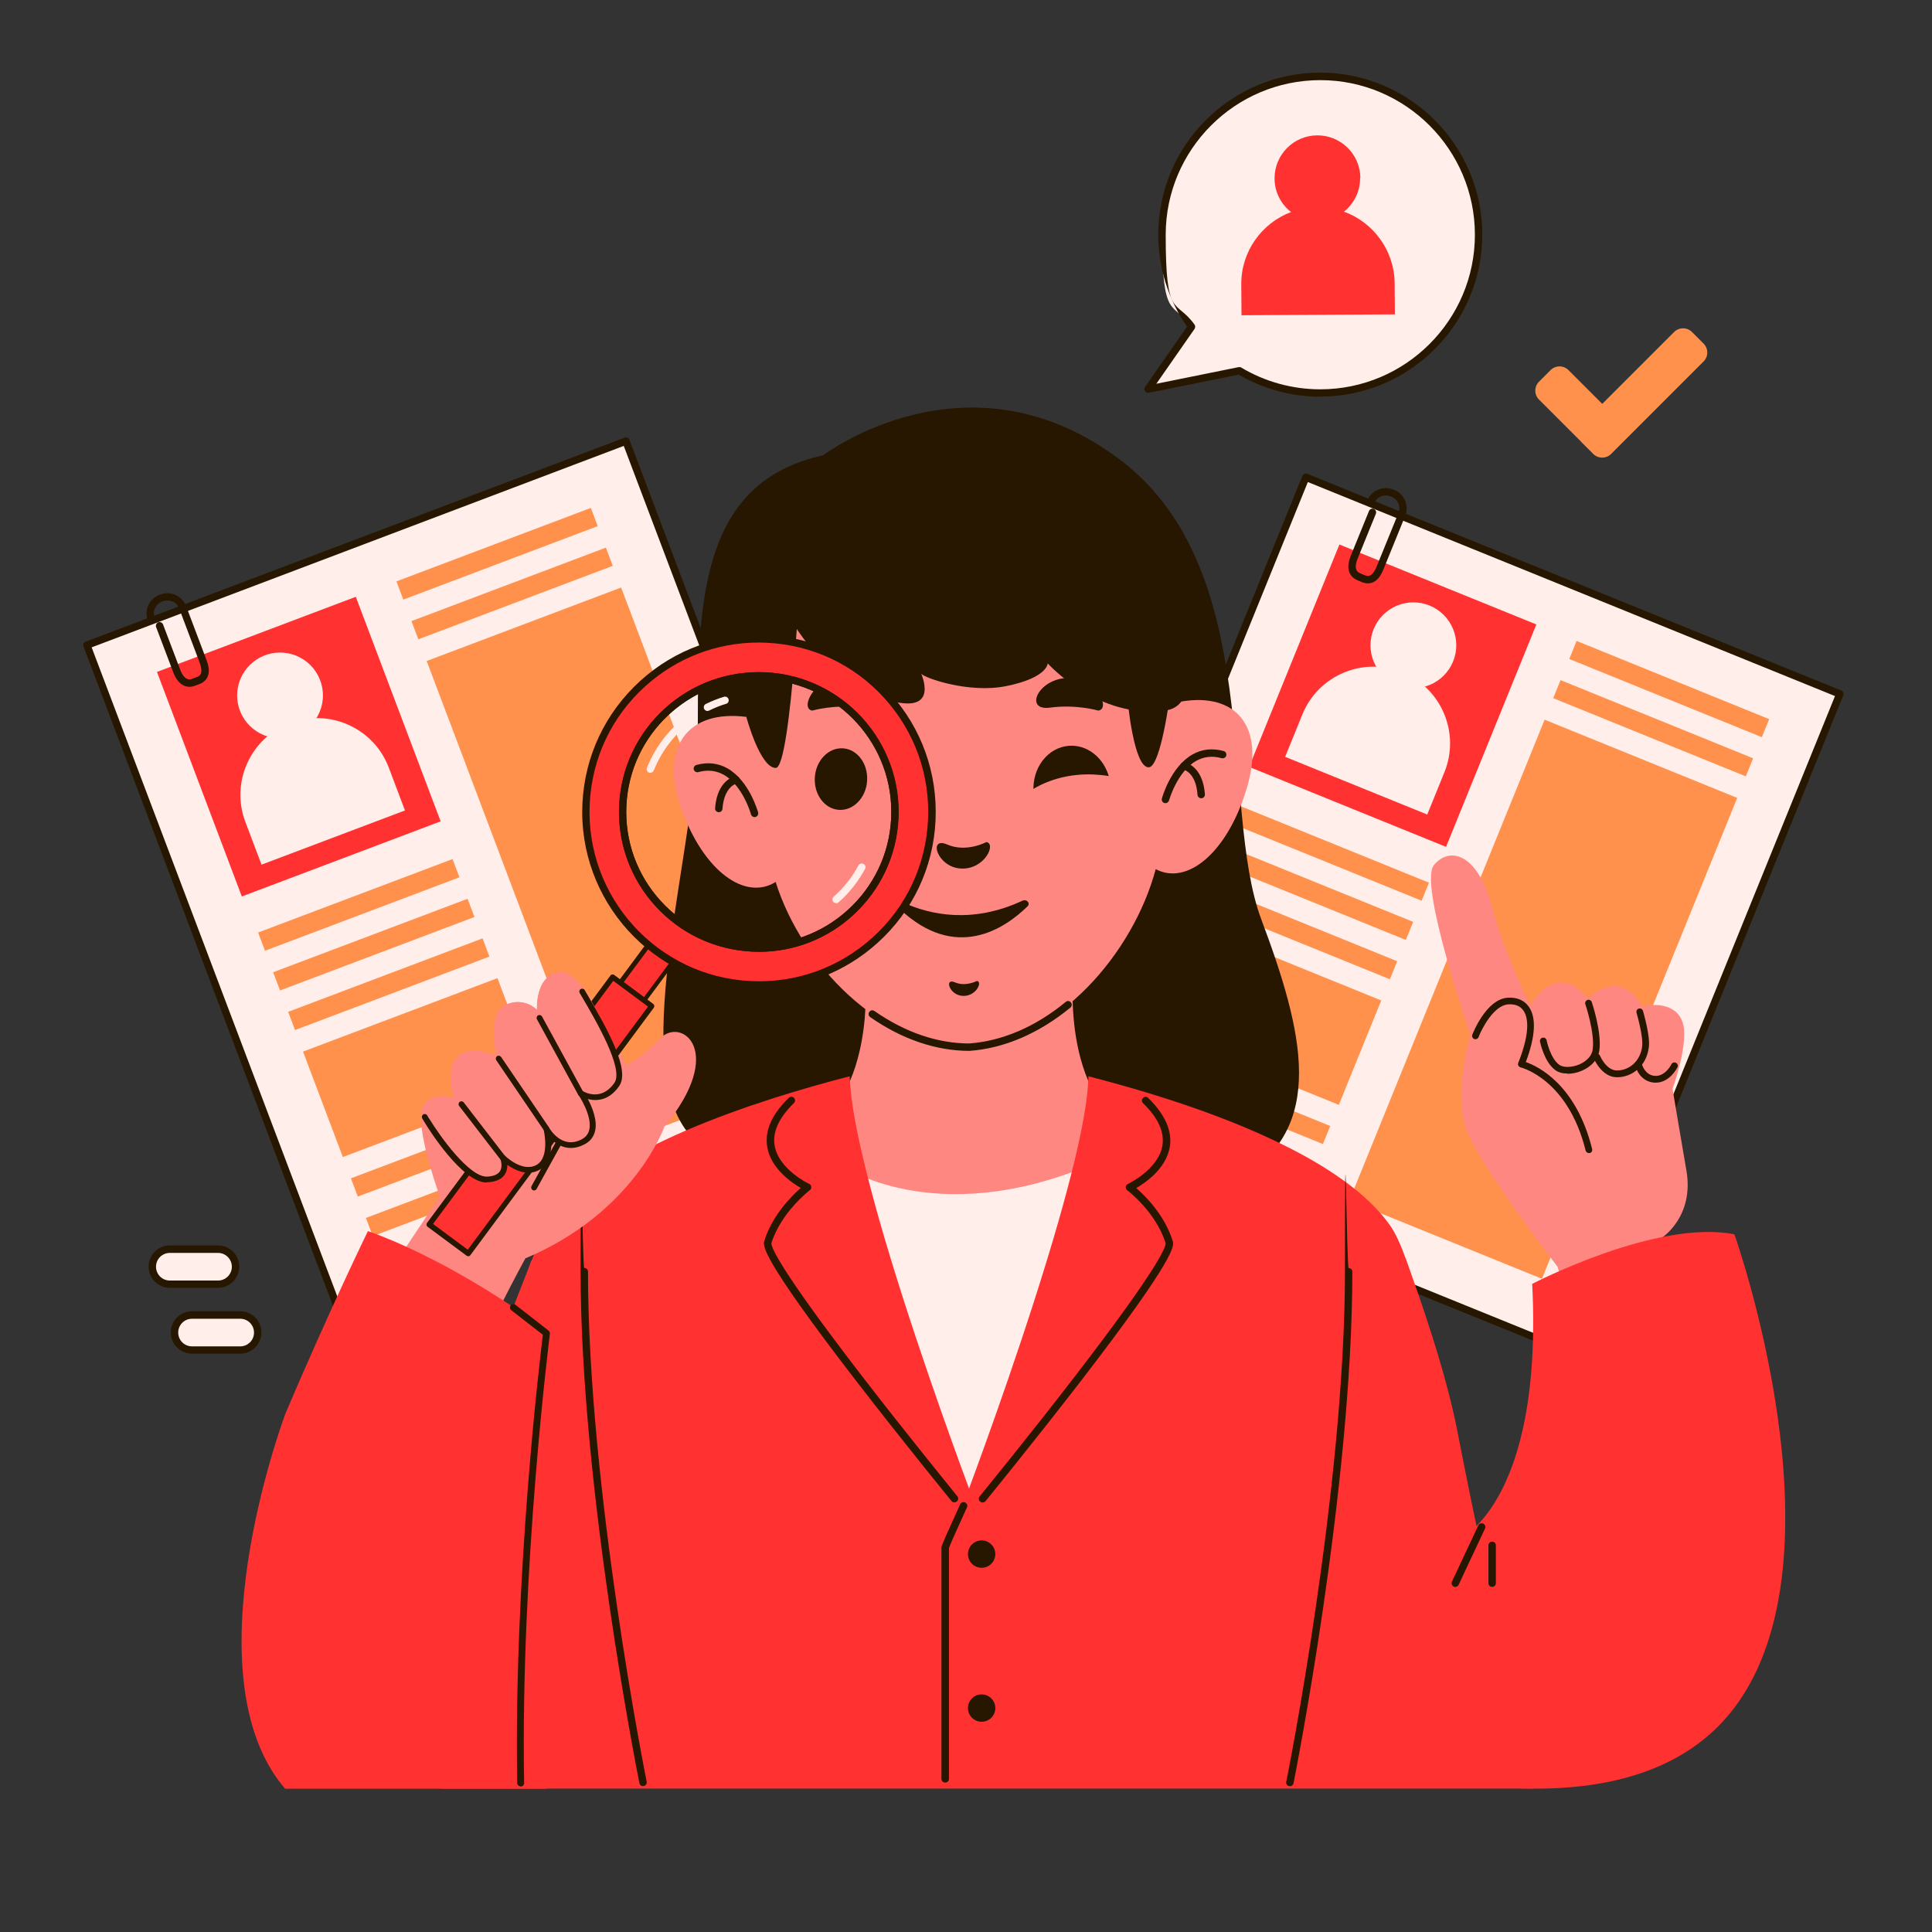 <svg xmlns="http://www.w3.org/2000/svg" xmlns:xlink="http://www.w3.org/1999/xlink" width="500" zoomAndPan="magnify" viewBox="0 0 375 375" height="500" preserveAspectRatio="xMidYMid meet" version="1.0"><rect x="0" y="0" width="375" height="375" fill="#333333" stroke="none"/><defs><clipPath id="bebf74e677"><path d="M 16.043 85 L 171 85 L 171 255 L 16.043 255 Z M 16.043 85 " clip-rule="nonzero"/></clipPath><clipPath id="95878a522f"><path d="M 16.043 84 L 172 84 L 172 256 L 16.043 256 Z M 16.043 84 " clip-rule="nonzero"/></clipPath><clipPath id="8866ddb95b"><path d="M 222 14.094 L 288 14.094 L 288 77 L 222 77 Z M 222 14.094 " clip-rule="nonzero"/></clipPath><clipPath id="289df32391"><path d="M 222 14.094 L 288 14.094 L 288 78 L 222 78 Z M 222 14.094 " clip-rule="nonzero"/></clipPath></defs><g clip-path="url(#bebf74e677)"><path fill="#ffeee9" d="M 16.84 125.277 L 121.484 85.734 L 170.266 214.824 L 65.617 254.367 Z M 16.84 125.277 " fill-opacity="1" fill-rule="nonzero"/></g><g clip-path="url(#95878a522f)"><path fill="#271700" d="M 65.723 255.012 C 65.434 255.012 65.148 254.844 65.051 254.559 L 16.211 125.484 C 16.141 125.316 16.141 125.102 16.211 124.934 C 16.285 124.766 16.426 124.621 16.617 124.551 L 121.238 84.949 C 121.402 84.875 121.621 84.875 121.785 84.949 C 121.953 85.02 122.098 85.164 122.168 85.355 L 171.008 214.43 C 171.152 214.789 170.961 215.219 170.602 215.363 L 65.984 254.965 C 65.914 254.988 65.816 255.012 65.723 255.012 Z M 17.789 125.652 L 66.129 253.387 L 169.406 214.285 L 121.07 86.551 Z M 17.789 125.652 " fill-opacity="1" fill-rule="nonzero"/></g><path fill="#ff3131" d="M 30.469 130.422 L 69.059 115.84 L 85.527 159.422 L 46.938 174.004 Z M 30.469 130.422 " fill-opacity="1" fill-rule="nonzero"/><path fill="#ffeee9" d="M 56.285 140.34 C 63.961 137.438 72.566 141.324 75.469 149.004 L 78.605 157.309 L 50.762 167.828 L 47.621 159.523 C 44.723 151.848 48.605 143.242 56.285 140.34 Z M 56.285 140.34 " fill-opacity="1" fill-rule="nonzero"/><path fill="#ffeee9" d="M 62.684 134.984 C 62.684 135.531 62.629 136.074 62.523 136.609 C 62.414 137.145 62.258 137.664 62.047 138.172 C 61.84 138.676 61.582 139.156 61.277 139.609 C 60.977 140.066 60.629 140.484 60.242 140.871 C 59.855 141.258 59.434 141.605 58.98 141.906 C 58.527 142.211 58.047 142.469 57.543 142.676 C 57.035 142.887 56.516 143.043 55.98 143.152 C 55.441 143.258 54.902 143.312 54.355 143.312 C 53.809 143.312 53.266 143.258 52.73 143.152 C 52.195 143.043 51.672 142.887 51.168 142.676 C 50.664 142.469 50.184 142.211 49.727 141.906 C 49.273 141.605 48.852 141.258 48.465 140.871 C 48.078 140.484 47.734 140.066 47.43 139.609 C 47.125 139.156 46.871 138.676 46.66 138.172 C 46.453 137.664 46.293 137.145 46.188 136.609 C 46.082 136.074 46.027 135.531 46.027 134.984 C 46.027 134.438 46.082 133.895 46.188 133.359 C 46.293 132.824 46.453 132.301 46.66 131.797 C 46.871 131.293 47.125 130.812 47.43 130.359 C 47.734 129.902 48.078 129.48 48.465 129.094 C 48.852 128.711 49.273 128.363 49.727 128.059 C 50.184 127.758 50.664 127.5 51.168 127.289 C 51.672 127.082 52.195 126.922 52.73 126.816 C 53.266 126.711 53.809 126.656 54.355 126.656 C 54.902 126.656 55.441 126.711 55.98 126.816 C 56.516 126.922 57.035 127.082 57.543 127.289 C 58.047 127.5 58.527 127.758 58.98 128.059 C 59.434 128.363 59.855 128.711 60.242 129.094 C 60.629 129.48 60.977 129.902 61.277 130.359 C 61.582 130.812 61.84 131.293 62.047 131.797 C 62.258 132.301 62.414 132.824 62.523 133.359 C 62.629 133.895 62.684 134.438 62.684 134.984 Z M 62.684 134.984 " fill-opacity="1" fill-rule="nonzero"/><path fill="#ff914d" d="M 76.945 112.848 L 114.684 98.586 L 116.02 102.121 L 78.281 116.383 Z M 76.945 112.848 " fill-opacity="1" fill-rule="nonzero"/><path fill="#ff914d" d="M 79.863 120.555 L 117.602 106.293 L 118.938 109.828 L 81.199 124.09 Z M 79.863 120.555 " fill-opacity="1" fill-rule="nonzero"/><path fill="#ff914d" d="M 50.098 181.004 L 87.836 166.746 L 89.176 170.281 L 51.434 184.543 Z M 50.098 181.004 " fill-opacity="1" fill-rule="nonzero"/><path fill="#ff914d" d="M 53.016 188.715 L 90.754 174.453 L 92.094 177.988 L 54.352 192.25 Z M 53.016 188.715 " fill-opacity="1" fill-rule="nonzero"/><path fill="#ff914d" d="M 55.926 196.398 L 93.664 182.137 L 95 185.672 L 57.262 199.934 Z M 55.926 196.398 " fill-opacity="1" fill-rule="nonzero"/><path fill="#ff914d" d="M 68.113 228.715 L 105.852 214.457 L 107.188 217.992 L 69.449 232.254 Z M 68.113 228.715 " fill-opacity="1" fill-rule="nonzero"/><path fill="#ff914d" d="M 71.02 236.402 L 108.762 222.141 L 110.098 225.676 L 72.359 239.938 Z M 71.02 236.402 " fill-opacity="1" fill-rule="nonzero"/><path fill="#ff914d" d="M 58.816 204.117 L 96.559 189.855 L 104.289 210.316 L 66.547 224.578 Z M 58.816 204.117 " fill-opacity="1" fill-rule="nonzero"/><path fill="#ff914d" d="M 82.82 128.301 L 120.562 114.039 L 156.172 208.277 L 118.43 222.535 Z M 82.82 128.301 " fill-opacity="1" fill-rule="nonzero"/><path fill="#271700" d="M 36.766 133.309 C 35.449 133.309 34.324 132.352 33.656 130.559 L 30.305 121.727 C 30.164 121.367 30.355 120.938 30.711 120.793 C 31.094 120.652 31.504 120.844 31.645 121.199 L 34.996 130.031 C 35.855 132.305 37.008 131.875 37.363 131.73 L 38.203 131.418 C 38.871 131.18 39.016 130.797 39.062 130.484 C 39.137 130.031 39.039 129.41 38.754 128.617 L 34.781 118.113 C 34.301 116.871 32.914 116.223 31.645 116.703 L 31.43 116.773 C 30.188 117.254 29.539 118.641 30.02 119.91 L 30.113 120.125 C 30.258 120.484 30.066 120.914 29.707 121.059 C 29.324 121.199 28.918 121.008 28.773 120.652 L 28.68 120.434 C 27.938 118.449 28.941 116.223 30.93 115.457 L 31.145 115.387 C 33.129 114.645 35.355 115.648 36.121 117.637 L 40.094 128.141 C 40.477 129.168 40.621 130.031 40.477 130.75 C 40.309 131.707 39.711 132.398 38.703 132.781 L 37.867 133.094 C 37.484 133.238 37.102 133.309 36.742 133.309 Z M 36.766 133.309 " fill-opacity="1" fill-rule="nonzero"/><path fill="#ffeee9" d="M 253.441 92.66 L 357.09 134.75 L 305.172 262.609 L 201.523 220.523 Z M 253.441 92.66 " fill-opacity="1" fill-rule="nonzero"/><path fill="#271700" d="M 305.227 263.27 C 305.133 263.27 305.035 263.27 304.965 263.219 L 201.305 221.152 C 200.945 221.008 200.754 220.578 200.895 220.219 L 252.797 92.344 C 252.871 92.176 253.016 92.031 253.18 91.961 C 253.348 91.887 253.562 91.887 253.73 91.961 L 357.395 134.027 C 357.559 134.098 357.703 134.242 357.777 134.41 C 357.848 134.578 357.848 134.793 357.777 134.961 L 305.875 262.836 C 305.754 263.125 305.492 263.293 305.203 263.293 Z M 202.5 220.102 L 304.82 261.641 L 356.172 135.105 L 253.852 93.562 Z M 202.5 220.102 " fill-opacity="1" fill-rule="nonzero"/><path fill="#ff3131" d="M 259.98 105.688 L 298.203 121.207 L 280.676 164.375 L 242.453 148.852 Z M 259.98 105.688 " fill-opacity="1" fill-rule="nonzero"/><path fill="#ffeee9" d="M 272.176 130.488 C 279.781 133.574 283.453 142.273 280.367 149.875 L 277.027 158.102 L 249.445 146.902 L 252.785 138.676 C 255.875 131.074 264.57 127.398 272.176 130.488 Z M 272.176 130.488 " fill-opacity="1" fill-rule="nonzero"/><path fill="#ffeee9" d="M 282.664 125.246 C 282.664 125.793 282.609 126.332 282.504 126.871 C 282.395 127.406 282.238 127.926 282.027 128.43 C 281.82 128.938 281.562 129.418 281.258 129.871 C 280.953 130.324 280.609 130.746 280.223 131.133 C 279.836 131.52 279.414 131.863 278.961 132.168 C 278.508 132.473 278.027 132.73 277.52 132.938 C 277.016 133.148 276.496 133.305 275.961 133.414 C 275.422 133.52 274.883 133.57 274.336 133.57 C 273.789 133.57 273.246 133.52 272.711 133.414 C 272.176 133.305 271.652 133.148 271.148 132.938 C 270.645 132.73 270.164 132.473 269.707 132.168 C 269.254 131.863 268.832 131.52 268.445 131.133 C 268.059 130.746 267.715 130.324 267.41 129.871 C 267.105 129.418 266.852 128.938 266.641 128.43 C 266.434 127.926 266.273 127.406 266.168 126.871 C 266.062 126.332 266.008 125.793 266.008 125.246 C 266.008 124.699 266.062 124.156 266.168 123.621 C 266.273 123.082 266.434 122.562 266.641 122.059 C 266.852 121.555 267.105 121.074 267.41 120.617 C 267.715 120.164 268.059 119.742 268.445 119.355 C 268.832 118.969 269.254 118.625 269.707 118.32 C 270.164 118.016 270.645 117.762 271.148 117.551 C 271.652 117.344 272.176 117.184 272.711 117.078 C 273.246 116.973 273.789 116.918 274.336 116.918 C 274.883 116.918 275.422 116.973 275.961 117.078 C 276.496 117.184 277.016 117.344 277.52 117.551 C 278.027 117.762 278.508 118.016 278.961 118.32 C 279.414 118.625 279.836 118.969 280.223 119.355 C 280.609 119.742 280.953 120.164 281.258 120.617 C 281.562 121.074 281.82 121.555 282.027 122.059 C 282.238 122.562 282.395 123.082 282.504 123.621 C 282.609 124.156 282.664 124.699 282.664 125.246 Z M 282.664 125.246 " fill-opacity="1" fill-rule="nonzero"/><path fill="#ff914d" d="M 306.016 124.406 L 343.395 139.586 L 341.973 143.086 L 304.594 127.91 Z M 306.016 124.406 " fill-opacity="1" fill-rule="nonzero"/><path fill="#ff914d" d="M 302.902 132.008 L 340.281 147.188 L 338.859 150.691 L 301.48 135.512 Z M 302.902 132.008 " fill-opacity="1" fill-rule="nonzero"/><path fill="#ff914d" d="M 239.98 156.148 L 277.363 171.328 L 275.938 174.828 L 238.559 159.652 Z M 239.98 156.148 " fill-opacity="1" fill-rule="nonzero"/><path fill="#ff914d" d="M 236.914 163.762 L 274.297 178.938 L 272.871 182.441 L 235.492 167.262 Z M 236.914 163.762 " fill-opacity="1" fill-rule="nonzero"/><path fill="#ff914d" d="M 233.816 171.395 L 271.195 186.574 L 269.773 190.074 L 232.391 174.898 Z M 233.816 171.395 " fill-opacity="1" fill-rule="nonzero"/><path fill="#ff914d" d="M 220.82 203.375 L 258.199 218.555 L 256.777 222.055 L 219.395 206.879 Z M 220.82 203.375 " fill-opacity="1" fill-rule="nonzero"/><path fill="#ff914d" d="M 217.727 210.988 L 255.109 226.164 L 253.688 229.668 L 216.305 214.488 Z M 217.727 210.988 " fill-opacity="1" fill-rule="nonzero"/><path fill="#ff914d" d="M 230.715 179.012 L 268.098 194.188 L 259.867 214.453 L 222.488 199.273 Z M 230.715 179.012 " fill-opacity="1" fill-rule="nonzero"/><path fill="#ff914d" d="M 299.809 139.695 L 337.191 154.871 L 299.289 248.211 L 261.906 233.035 Z M 299.809 139.695 " fill-opacity="1" fill-rule="nonzero"/><path fill="#271700" d="M 265.504 113.23 C 265.145 113.23 264.738 113.16 264.355 112.992 L 263.543 112.656 C 262.562 112.25 261.965 111.559 261.773 110.602 C 261.629 109.836 261.773 108.949 262.156 107.945 L 265.719 99.188 C 265.863 98.828 266.293 98.637 266.652 98.777 C 267.012 98.922 267.203 99.352 267.059 99.711 L 263.496 108.469 C 263.207 109.188 263.09 109.836 263.184 110.312 C 263.281 110.793 263.566 111.102 264.094 111.316 L 264.906 111.652 C 265.555 111.918 265.938 111.75 266.176 111.559 C 266.535 111.27 266.895 110.742 267.203 109.977 L 271.438 99.57 C 271.941 98.324 271.344 96.914 270.098 96.41 L 269.883 96.34 C 268.641 95.836 267.227 96.434 266.727 97.68 L 266.629 97.895 C 266.484 98.254 266.055 98.445 265.695 98.301 C 265.336 98.156 265.145 97.727 265.289 97.367 L 265.387 97.152 C 266.176 95.191 268.449 94.234 270.41 95.023 L 270.625 95.094 C 272.59 95.883 273.547 98.156 272.754 100.121 L 268.52 110.527 C 268.113 111.559 267.609 112.273 267.035 112.707 C 266.582 113.066 266.055 113.23 265.504 113.23 Z M 265.504 113.23 " fill-opacity="1" fill-rule="nonzero"/><path fill="#ff8782" d="M 322.625 240.199 C 322.625 240.199 328.871 236.133 327.336 227.23 C 325.805 218.352 324.633 211.293 324.633 211.293 C 324.633 211.293 327.172 204.523 326.883 199.977 C 326.57 195.43 322.41 194.473 318.699 195.383 C 318.699 195.383 315.109 187.582 308.195 193.848 C 308.195 193.848 303.051 186.074 297.02 195.023 C 297.02 195.023 292.305 186.098 289.531 175.832 C 286.754 165.566 281.32 164.227 278.309 167.934 C 275.293 171.645 285.438 200.859 285.438 200.859 C 285.438 200.859 281.945 212.133 284.672 219.336 C 287.426 226.535 302.309 245.871 302.309 245.871 L 313.434 280.926 L 336.695 274.324 C 336.695 274.324 329.062 258.34 322.672 240.223 Z M 322.625 240.199 " fill-opacity="1" fill-rule="nonzero"/><path fill="#271700" d="M 308.41 223.809 C 308.121 223.809 307.836 223.617 307.766 223.305 C 304.316 209.426 295.25 207.203 295.152 207.18 C 294.961 207.129 294.816 207.012 294.723 206.844 C 294.625 206.676 294.625 206.484 294.699 206.293 C 297.281 199.809 296.422 197.129 295.656 196.098 C 294.891 195.023 293.645 194.879 292.738 194.949 C 289.961 195.141 287.641 199.594 286.992 201.293 C 286.875 201.625 286.492 201.793 286.156 201.676 C 285.82 201.555 285.652 201.172 285.773 200.836 C 285.895 200.551 288.453 193.945 292.641 193.656 C 294.41 193.539 295.824 194.137 296.707 195.355 C 298.238 197.438 298.047 201.172 296.156 206.148 C 298.527 206.961 305.922 210.504 309.031 223.02 C 309.129 223.379 308.914 223.738 308.555 223.809 C 308.504 223.809 308.457 223.809 308.387 223.809 Z M 308.41 223.809 " fill-opacity="1" fill-rule="nonzero"/><path fill="#271700" d="M 313.867 209.094 C 313.816 209.094 313.77 209.094 313.746 209.094 C 310.875 209.02 309.414 205.574 309.344 205.43 C 309.199 205.098 309.344 204.715 309.703 204.57 C 310.035 204.426 310.418 204.57 310.562 204.93 C 310.562 204.953 311.762 207.727 313.793 207.777 C 313.816 207.777 313.867 207.777 313.891 207.777 C 316.043 207.777 318.363 206.172 318.746 203.086 C 318.988 201.102 317.648 196.602 317.648 196.578 C 317.551 196.219 317.742 195.859 318.078 195.766 C 318.414 195.668 318.797 195.859 318.891 196.195 C 318.938 196.387 320.328 200.98 320.039 203.254 C 319.562 207.105 316.617 209.094 313.891 209.094 Z M 313.867 209.094 " fill-opacity="1" fill-rule="nonzero"/><path fill="#271700" d="M 304.27 208.375 C 303.336 208.375 302.477 208.16 301.879 207.703 C 299.723 206.125 298.957 202.344 298.91 202.176 C 298.84 201.816 299.078 201.484 299.438 201.41 C 299.797 201.34 300.129 201.578 300.203 201.938 C 300.203 201.961 300.895 205.383 302.645 206.676 C 303.434 207.25 305.082 207.227 306.543 206.605 C 307.262 206.293 308.938 205.383 309.152 203.637 C 309.559 200.406 307.738 194.973 307.715 194.926 C 307.598 194.59 307.789 194.207 308.121 194.09 C 308.457 193.969 308.84 194.16 308.961 194.496 C 309.031 194.734 310.898 200.262 310.445 203.805 C 310.227 205.527 308.984 206.988 307.047 207.824 C 306.113 208.23 305.133 208.422 304.246 208.422 Z M 304.27 208.375 " fill-opacity="1" fill-rule="nonzero"/><path fill="#271700" d="M 321.379 210.145 C 321.309 210.145 321.262 210.145 321.188 210.145 C 318.316 210 317.504 207.18 317.48 207.059 C 317.383 206.699 317.574 206.34 317.934 206.246 C 318.293 206.148 318.652 206.34 318.746 206.699 C 318.77 206.797 319.371 208.734 321.262 208.828 C 323.246 208.926 324.418 206.605 324.418 206.578 C 324.586 206.246 324.969 206.125 325.305 206.293 C 325.641 206.461 325.758 206.844 325.59 207.18 C 325.52 207.297 324.082 210.145 321.379 210.145 Z M 321.379 210.145 " fill-opacity="1" fill-rule="nonzero"/><path fill="#271700" d="M 159.809 88.348 C 159.809 88.348 187.809 67.074 217.215 89.09 C 245.668 110.359 236.645 156.641 244.805 178.414 C 252.965 200.191 257.68 219 240.355 228.906 C 223.031 238.812 154.258 245.871 133.465 219.766 C 121.836 205.168 135.449 164.105 135.449 139.984 C 135.449 115.863 136.43 93.418 159.809 88.371 Z M 159.809 88.348 " fill-opacity="1" fill-rule="nonzero"/><path fill="#ffeee9" d="M 162.992 222.566 C 162.992 222.566 170.266 230.75 220.469 224.336 C 239.422 221.918 194.891 296.84 194.891 296.84 L 150.668 289.422 L 162.992 222.59 Z M 162.992 222.566 " fill-opacity="1" fill-rule="nonzero"/><path fill="#ff8782" d="M 280.363 274.801 L 264.02 282.051 C 261.652 290.285 258.109 296.051 253.59 295.645 C 246.145 294.949 240.141 294.543 234.898 294.328 C 221.02 294.734 206.879 294.926 196.613 295.047 C 196.375 295.047 196.16 295.047 195.918 295.07 C 195.559 295.07 195.176 295.094 194.82 295.117 C 194.316 295.117 191.875 295.117 188.094 295.117 C 187.234 295.117 186.441 295.117 185.727 295.117 C 185.32 295.117 184.938 295.117 184.578 295.117 C 182.805 295.117 181.68 295.117 181.371 295.117 C 180.75 295.117 180.172 295.07 179.574 295.047 C 169.309 294.949 155.191 294.734 141.289 294.328 C 136.047 294.543 130.043 294.973 122.602 295.645 C 118.102 296.051 114.535 290.285 112.168 282.051 L 95.777 274.777 C 98.074 262.836 100.586 252.047 103.098 244.891 C 106.617 238.406 111.066 233.715 116.309 231.082 C 120.996 228.715 126.645 227.375 132.434 226.18 C 134.516 225.746 136.598 225.34 138.68 224.91 C 141.266 224.383 143.848 223.832 146.312 223.188 C 147.414 222.898 148.492 222.59 149.543 222.254 C 152.199 221.414 154.715 220.41 156.938 219.145 C 157.441 218.855 157.918 218.566 158.398 218.258 C 161.391 216.223 163.449 213.281 164.859 210.074 C 164.883 210 164.93 209.93 164.953 209.859 C 165.77 208.016 166.344 206.102 166.797 204.234 C 167.516 201.172 167.852 198.203 167.969 195.836 C 168.137 192.918 167.969 190.93 167.969 190.93 L 168.113 190.93 C 168.113 190.883 168.113 190.836 168.113 190.836 L 182.328 191.48 L 184.312 191.551 L 188.117 191.695 L 189.816 191.625 L 193.887 191.457 L 208.098 190.809 C 208.098 190.809 208.098 190.859 208.098 190.906 L 208.242 190.906 C 208.242 190.906 208.148 192.199 208.195 194.258 C 208.266 196.77 208.531 200.406 209.414 204.188 C 209.848 206.004 210.422 207.895 211.188 209.691 C 211.234 209.809 211.281 209.93 211.328 210.027 C 212.742 213.23 214.801 216.176 217.789 218.211 C 218.246 218.52 218.746 218.809 219.25 219.094 C 221.402 220.316 223.82 221.297 226.383 222.133 C 227.531 222.492 228.68 222.828 229.875 223.141 C 234.324 224.312 239.086 225.148 243.754 226.105 C 243.922 226.129 244.066 226.18 244.23 226.203 C 249.855 227.375 255.336 228.715 259.906 231.012 C 265.051 233.598 269.43 238.168 272.922 244.484 C 275.484 251.637 278.02 262.598 280.363 274.73 Z M 280.363 274.801 " fill-opacity="1" fill-rule="nonzero"/><path fill="#ff8782" d="M 229.227 136.156 C 229.227 135.488 229.227 134.816 229.227 134.145 C 228.727 110.266 209.414 91.551 186.086 92.367 C 162.754 93.156 144.258 113.16 144.758 137.043 C 144.758 137.734 144.805 138.453 144.855 139.148 C 133.656 137.711 127.887 144.844 132.27 157.047 C 136.621 169.18 144.664 174.875 150.551 171.188 C 155.574 187.148 170.961 203.277 188.141 203.301 C 205.301 202.129 219.969 184.973 224.324 168.699 C 230.352 171.906 238.105 165.66 241.91 153.289 C 245.715 141.039 239.949 134.336 229.203 136.18 Z M 229.227 136.156 " fill-opacity="1" fill-rule="nonzero"/><path fill="#271700" d="M 188.141 203.973 C 181.68 203.973 175.027 201.699 168.902 197.414 C 168.566 197.176 168.496 196.746 168.734 196.41 C 168.949 196.074 169.406 196.004 169.742 196.242 C 175.629 200.359 181.969 202.535 188.117 202.535 C 194.508 202.082 200.992 199.305 206.855 194.473 C 207.164 194.207 207.621 194.258 207.859 194.566 C 208.121 194.879 208.074 195.332 207.766 195.574 C 201.637 200.598 194.891 203.492 188.191 203.973 C 188.191 203.973 188.168 203.973 188.141 203.973 Z M 188.141 203.973 " fill-opacity="1" fill-rule="nonzero"/><path fill="#271700" d="M 191.422 163.461 C 191.422 163.461 187.543 165.543 183.836 163.914 C 180.125 162.285 181.848 168.316 186.492 168.582 C 191.133 168.844 193.453 163.699 191.422 163.438 Z M 191.422 163.461 " fill-opacity="1" fill-rule="nonzero"/><path fill="#271700" d="M 157.68 137.926 C 157.68 137.926 161.941 136.66 167.062 137.352 C 172.039 138.023 169.523 131.898 163.781 131.586 C 158.039 131.273 155.168 137.617 157.68 137.926 Z M 157.68 137.926 " fill-opacity="1" fill-rule="nonzero"/><path fill="#271700" d="M 213.172 137.926 C 213.172 137.926 208.914 136.66 203.793 137.352 C 198.816 138.023 201.328 131.898 207.07 131.586 C 212.812 131.273 215.684 137.617 213.172 137.926 Z M 213.172 137.926 " fill-opacity="1" fill-rule="nonzero"/><path fill="#271700" d="M 189.602 190.402 C 189.602 190.402 187.426 191.578 185.344 190.668 C 183.262 189.758 184.219 193.156 186.852 193.301 C 189.457 193.441 190.773 190.547 189.625 190.402 Z M 189.602 190.402 " fill-opacity="1" fill-rule="nonzero"/><path fill="#271700" d="M 175.555 175.281 C 180.27 177.41 188.523 179.469 198.457 174.824 C 199.27 174.441 200.059 175.328 199.438 175.926 C 194.961 180.305 185.461 186.672 174.598 176.406 C 173.977 175.832 174.742 174.922 175.531 175.281 Z M 175.555 175.281 " fill-opacity="1" fill-rule="nonzero"/><path fill="#271700" d="M 163.641 145.25 C 166.438 145.441 168.52 148.266 168.305 151.566 C 168.09 154.867 165.625 157.383 162.824 157.191 C 160.027 157 157.945 154.176 158.16 150.871 C 158.375 147.57 160.84 145.059 163.641 145.25 Z M 163.641 145.25 " fill-opacity="1" fill-rule="nonzero"/><path fill="#271700" d="M 226.215 155.898 C 226.141 155.898 226.094 155.898 226.023 155.875 C 225.641 155.777 225.422 155.371 225.52 154.988 C 225.59 154.75 227.242 148.84 231.453 146.445 C 233.297 145.395 235.332 145.18 237.508 145.777 C 237.891 145.871 238.105 146.277 238.012 146.66 C 237.914 147.043 237.508 147.258 237.125 147.164 C 235.332 146.66 233.656 146.852 232.172 147.691 C 228.461 149.797 226.93 155.324 226.906 155.371 C 226.812 155.684 226.523 155.898 226.215 155.898 Z M 226.215 155.898 " fill-opacity="1" fill-rule="nonzero"/><path fill="#271700" d="M 233.152 154.941 C 232.77 154.941 232.457 154.652 232.434 154.27 C 232.148 149.891 229.707 149.367 229.684 149.367 C 229.301 149.293 229.035 148.91 229.109 148.527 C 229.18 148.145 229.562 147.883 229.945 147.953 C 230.09 147.977 233.488 148.695 233.871 154.176 C 233.895 154.582 233.609 154.918 233.199 154.941 C 233.199 154.941 233.176 154.941 233.152 154.941 Z M 233.152 154.941 " fill-opacity="1" fill-rule="nonzero"/><path fill="#271700" d="M 146.457 158.602 C 146.148 158.602 145.859 158.387 145.766 158.074 C 145.766 158.004 144.184 152.5 140.5 150.395 C 139.016 149.559 137.34 149.367 135.547 149.867 C 135.164 149.965 134.781 149.75 134.66 149.367 C 134.566 148.984 134.781 148.602 135.164 148.48 C 137.34 147.883 139.375 148.098 141.219 149.148 C 145.43 151.566 147.078 157.453 147.152 157.691 C 147.246 158.074 147.031 158.457 146.648 158.578 C 146.578 158.578 146.531 158.602 146.457 158.602 Z M 146.457 158.602 " fill-opacity="1" fill-rule="nonzero"/><path fill="#271700" d="M 139.52 157.645 C 139.52 157.645 139.496 157.645 139.469 157.645 C 139.062 157.621 138.777 157.285 138.801 156.879 C 139.184 151.398 142.582 150.68 142.727 150.656 C 143.109 150.586 143.492 150.824 143.562 151.23 C 143.633 151.613 143.395 151.996 143.012 152.07 C 142.891 152.094 140.547 152.691 140.234 156.977 C 140.211 157.359 139.902 157.645 139.52 157.645 Z M 139.52 157.645 " fill-opacity="1" fill-rule="nonzero"/><path fill="#271700" d="M 152.105 117.613 C 152.105 117.613 158.445 132.16 172.922 136.035 C 182.879 138.691 178.402 130.078 178.859 130.797 C 179.312 131.516 187.977 134.672 195.344 133.164 C 203.359 131.539 203.359 128.762 203.359 128.762 C 203.359 128.762 213.195 139.746 226.238 137.902 C 230.57 137.281 230.328 132.641 230.328 132.641 C 230.328 132.641 232.051 104.426 210.039 95.523 C 188.023 86.625 146.363 87.531 152.129 117.613 Z M 152.105 117.613 " fill-opacity="1" fill-rule="nonzero"/><path fill="#271700" d="M 144.855 139.125 C 144.855 139.125 147.512 149.055 150.574 149.055 C 153.637 149.055 155.551 106.965 155.551 106.965 L 150.883 104.02 C 150.883 104.02 136.168 121.633 144.855 139.125 Z M 144.855 139.125 " fill-opacity="1" fill-rule="nonzero"/><path fill="#271700" d="M 215.207 150.633 C 214.227 150.465 213.195 150.371 212.145 150.324 C 207.789 150.156 203.77 151.23 200.586 153.121 L 200.586 152.93 C 200.656 148.266 204.055 144.602 208.219 144.746 C 211.473 144.867 214.227 147.309 215.207 150.633 Z M 215.207 150.633 " fill-opacity="1" fill-rule="nonzero"/><path fill="#ffeee9" d="M 163.23 226.18 C 163.23 226.18 181.18 238.789 211.496 226.18 C 241.816 213.566 188.094 295.094 188.094 295.094 C 188.094 295.094 172.301 260.422 163.23 226.18 Z M 163.23 226.18 " fill-opacity="1" fill-rule="nonzero"/><path fill="#ff3131" d="M 297.402 347.164 L 85.559 347.164 C 84.91 347.164 89.625 306.844 95.801 274.777 C 98.098 262.836 100.609 252.047 103.121 244.891 C 104.223 241.805 105.301 239.387 106.375 237.855 C 111.617 230.414 121.883 224.289 133.199 219.406 C 143.945 214.789 155.672 211.293 164.93 208.902 C 164.93 209.211 164.93 209.523 164.98 209.859 C 165.195 213.711 166.102 218.832 167.492 224.672 C 168.375 228.402 169.43 232.422 170.602 236.562 C 176.418 257.023 185.031 280.688 188.094 288.922 C 191.109 280.762 199.605 257.477 205.418 237.16 C 206.566 233.164 207.598 229.289 208.48 225.676 C 210.012 219.359 211.043 213.805 211.234 209.738 C 211.234 209.453 211.258 209.188 211.258 208.902 C 222.098 211.699 236.289 215.984 248.371 221.871 C 257.488 226.297 265.41 231.609 269.812 237.855 C 270.84 239.316 271.895 241.613 272.945 244.555 C 275.508 251.711 280.582 265.898 282.926 278.031 C 289.098 310.098 298.074 347.164 297.449 347.164 Z M 297.402 347.164 " fill-opacity="1" fill-rule="nonzero"/><path fill="#271700" d="M 183.453 345.992 C 183.047 345.992 182.734 345.68 182.734 345.273 L 182.734 300.359 C 182.734 300.285 182.734 300.191 182.781 300.117 C 183.164 299.066 183.812 297.629 184.984 295.047 C 185.391 294.184 185.844 293.156 186.371 291.984 C 186.539 291.625 186.969 291.457 187.328 291.625 C 187.688 291.793 187.855 292.223 187.688 292.582 C 187.16 293.754 186.707 294.758 186.301 295.645 C 185.176 298.109 184.555 299.496 184.195 300.477 L 184.195 345.273 C 184.195 345.68 183.883 345.992 183.477 345.992 Z M 183.453 345.992 " fill-opacity="1" fill-rule="nonzero"/><path fill="#271700" d="M 193.191 301.648 C 193.191 302.004 193.125 302.34 192.988 302.668 C 192.855 302.992 192.664 303.281 192.414 303.527 C 192.164 303.777 191.875 303.969 191.551 304.105 C 191.227 304.238 190.887 304.305 190.535 304.305 C 190.184 304.305 189.844 304.238 189.52 304.105 C 189.191 303.969 188.906 303.777 188.656 303.527 C 188.406 303.281 188.215 302.992 188.082 302.668 C 187.945 302.34 187.879 302.004 187.879 301.648 C 187.879 301.297 187.945 300.961 188.082 300.633 C 188.215 300.309 188.406 300.02 188.656 299.773 C 188.906 299.523 189.191 299.332 189.52 299.195 C 189.844 299.062 190.184 298.992 190.535 298.992 C 190.887 298.992 191.227 299.062 191.551 299.195 C 191.875 299.332 192.164 299.523 192.414 299.773 C 192.664 300.02 192.855 300.309 192.988 300.633 C 193.125 300.961 193.191 301.297 193.191 301.648 Z M 193.191 301.648 " fill-opacity="1" fill-rule="nonzero"/><path fill="#271700" d="M 193.191 331.539 C 193.191 331.891 193.125 332.23 192.988 332.555 C 192.855 332.879 192.664 333.168 192.414 333.414 C 192.164 333.664 191.875 333.855 191.551 333.992 C 191.227 334.125 190.887 334.195 190.535 334.195 C 190.184 334.195 189.844 334.125 189.52 333.992 C 189.191 333.855 188.906 333.664 188.656 333.414 C 188.406 333.168 188.215 332.879 188.082 332.555 C 187.945 332.23 187.879 331.891 187.879 331.539 C 187.879 331.184 187.945 330.848 188.082 330.52 C 188.215 330.195 188.406 329.91 188.656 329.66 C 188.906 329.41 189.191 329.219 189.52 329.082 C 189.844 328.949 190.184 328.883 190.535 328.883 C 190.887 328.883 191.227 328.949 191.551 329.082 C 191.875 329.219 192.164 329.41 192.414 329.66 C 192.664 329.91 192.855 330.195 192.988 330.52 C 193.125 330.848 193.191 331.184 193.191 331.539 Z M 193.191 331.539 " fill-opacity="1" fill-rule="nonzero"/><path fill="#271700" d="M 185.246 291.625 C 185.031 291.625 184.84 291.527 184.695 291.359 C 184.602 291.242 175.219 279.754 166.102 267.934 C 147.438 243.719 148.086 241.73 148.348 240.871 C 149.926 235.82 153.707 232.09 155.43 230.582 C 153.566 229.504 149.617 226.777 148.922 222.637 C 148.395 219.527 149.785 216.297 153.109 213.09 C 153.398 212.801 153.852 212.824 154.113 213.09 C 154.402 213.375 154.379 213.832 154.113 214.094 C 151.172 216.965 149.902 219.742 150.359 222.375 C 151.148 226.992 156.988 229.766 157.059 229.793 C 157.297 229.887 157.441 230.125 157.465 230.367 C 157.488 230.605 157.395 230.867 157.18 231.012 C 157.129 231.059 151.625 235.27 149.734 241.277 C 149.641 241.852 150.645 245.465 167.445 267.266 C 176.488 278.988 185.75 290.309 185.82 290.426 C 186.059 290.738 186.035 291.191 185.727 291.434 C 185.582 291.551 185.438 291.602 185.27 291.602 Z M 185.246 291.625 " fill-opacity="1" fill-rule="nonzero"/><path fill="#271700" d="M 190.703 291.625 C 190.535 291.625 190.391 291.574 190.246 291.457 C 189.938 291.219 189.891 290.762 190.152 290.453 C 190.246 290.332 199.508 279.012 208.531 267.289 C 225.328 245.488 226.332 241.875 226.238 241.277 C 224.371 235.27 218.867 231.059 218.797 231.035 C 218.605 230.891 218.484 230.629 218.508 230.391 C 218.531 230.148 218.699 229.91 218.914 229.816 C 218.961 229.793 224.824 227.016 225.613 222.398 C 226.07 219.766 224.801 216.988 221.859 214.117 C 221.57 213.832 221.57 213.375 221.859 213.113 C 222.145 212.824 222.602 212.824 222.863 213.113 C 226.164 216.344 227.578 219.551 227.051 222.66 C 226.332 226.801 222.41 229.527 220.543 230.605 C 222.266 232.09 226.07 235.844 227.625 240.895 C 227.887 241.754 228.512 243.742 209.871 267.957 C 200.754 279.777 191.371 291.266 191.277 291.383 C 191.133 291.551 190.918 291.648 190.727 291.648 Z M 190.703 291.625 " fill-opacity="1" fill-rule="nonzero"/><path fill="#271700" d="M 124.801 346.684 C 124.465 346.684 124.156 346.445 124.109 346.109 C 123.988 345.535 112.695 289.039 112.695 246.828 C 112.695 204.617 113.004 246.109 113.41 246.109 C 113.816 246.109 114.129 246.422 114.129 246.828 C 114.129 288.895 125.398 345.273 125.52 345.824 C 125.59 346.207 125.352 346.59 124.969 346.66 C 124.922 346.66 124.875 346.66 124.824 346.66 Z M 124.801 346.684 " fill-opacity="1" fill-rule="nonzero"/><path fill="#271700" d="M 250.359 346.684 C 250.309 346.684 250.262 346.684 250.215 346.684 C 249.832 346.613 249.566 346.23 249.664 345.848 C 249.785 345.273 261.055 288.922 261.055 246.852 C 261.055 204.785 261.367 246.133 261.773 246.133 C 262.18 246.133 262.488 246.445 262.488 246.852 C 262.488 289.062 251.172 345.559 251.074 346.133 C 251.004 346.469 250.715 346.707 250.383 346.707 Z M 250.359 346.684 " fill-opacity="1" fill-rule="nonzero"/><path fill="#ff8782" d="M 128.941 218.711 C 128.941 218.711 123.176 235.344 101.973 244.246 C 94.148 258.625 87.543 273.918 87.543 273.918 L 67.945 258.34 L 85.367 232.23 C 85.367 232.23 81.18 220.699 81.777 216.055 C 81.801 215.863 81.824 215.695 81.871 215.531 C 82.832 211.559 88.117 213.039 88.117 213.039 C 88.117 213.039 86.277 207.32 89.004 204.977 C 91.754 202.633 96.375 205.047 96.375 205.047 C 96.375 205.047 94.531 196.672 98.145 195.047 C 101.758 193.395 104.246 196.027 104.246 196.027 C 104.246 196.027 103.816 189.137 108.77 188.68 C 110.301 188.539 112.094 190.211 113.844 192.605 C 117.742 197.918 121.43 206.746 121.43 206.746 C 121.43 206.746 123.941 205.91 128.105 201.578 C 132.293 197.246 141.051 204.09 128.941 218.688 Z M 128.941 218.711 " fill-opacity="1" fill-rule="nonzero"/><path fill="#ff3131" d="M 118.754 189.648 L 126.344 195.285 L 90.691 243.293 L 83.102 237.656 Z M 118.754 189.648 " fill-opacity="1" fill-rule="nonzero"/><path fill="#ff3131" d="M 132.891 183.609 L 125.043 194.184 L 120.398 190.738 L 128.246 180.164 C 129.203 178.871 131 178.605 132.293 179.562 C 132.938 180.043 133.32 180.738 133.441 181.453 C 133.559 182.195 133.367 182.961 132.914 183.609 Z M 132.891 183.609 " fill-opacity="1" fill-rule="nonzero"/><path fill="#271700" d="M 90.895 243.836 C 90.773 243.836 90.68 243.789 90.582 243.742 L 82.996 238.117 C 82.758 237.949 82.711 237.617 82.879 237.375 L 118.484 189.352 C 118.555 189.23 118.699 189.16 118.82 189.137 C 118.965 189.137 119.105 189.137 119.203 189.23 L 126.789 194.855 C 127.027 195.023 127.074 195.355 126.906 195.598 L 91.301 243.621 C 91.23 243.742 91.086 243.812 90.965 243.836 C 90.941 243.836 90.918 243.836 90.895 243.836 Z M 84.051 237.566 L 90.797 242.57 L 125.781 195.383 L 119.035 190.379 Z M 84.051 237.566 " fill-opacity="1" fill-rule="nonzero"/><path fill="#271700" d="M 125.043 194.617 C 124.945 194.617 124.852 194.59 124.777 194.52 L 120.137 191.074 C 120.039 191.004 119.992 190.906 119.969 190.785 C 119.969 190.668 119.969 190.547 120.039 190.453 L 127.887 179.875 C 128.414 179.156 129.203 178.703 130.066 178.559 C 130.953 178.438 131.812 178.656 132.531 179.18 C 133.25 179.707 133.703 180.473 133.848 181.359 C 133.965 182.242 133.75 183.105 133.227 183.824 L 125.375 194.398 C 125.281 194.52 125.16 194.566 125.016 194.566 Z M 121.02 190.668 L 124.969 193.586 L 132.555 183.367 C 132.938 182.844 133.105 182.195 133.008 181.551 C 132.914 180.902 132.578 180.328 132.051 179.945 C 131.527 179.562 130.879 179.395 130.234 179.492 C 129.586 179.586 129.012 179.922 128.629 180.449 L 121.047 190.668 Z M 132.891 183.609 Z M 132.891 183.609 " fill-opacity="1" fill-rule="nonzero"/><path fill="#ff3131" d="M 148.945 124.047 C 130.426 123.141 114.656 137.426 113.746 155.945 C 112.836 174.469 127.121 190.234 145.645 191.145 C 164.164 192.055 179.91 177.77 180.82 159.25 C 181.73 140.727 167.445 124.98 148.922 124.074 Z M 146.004 183.992 C 131.43 183.273 120.184 170.879 120.902 156.305 C 121.621 141.73 134.016 130.484 148.586 131.203 C 163.16 131.922 174.406 144.316 173.688 158.891 C 172.973 173.461 160.574 184.707 146.004 183.992 Z M 146.004 183.992 " fill-opacity="1" fill-rule="nonzero"/><path fill="#271700" d="M 147.344 191.887 C 146.77 191.887 146.195 191.887 145.621 191.84 C 126.738 190.906 112.121 174.801 113.051 155.898 C 113.508 146.758 117.48 138.336 124.273 132.16 C 131.07 125.988 139.828 122.875 148.992 123.305 C 158.137 123.762 166.559 127.734 172.73 134.531 C 178.883 141.324 182.016 150.082 181.586 159.25 C 181.156 168.414 177.16 176.836 170.363 182.984 C 163.996 188.754 155.887 191.863 147.367 191.863 Z M 147.246 124.719 C 139.062 124.719 131.309 127.711 125.207 133.238 C 118.699 139.125 114.895 147.211 114.465 155.992 C 113.578 174.109 127.578 189.543 145.691 190.426 C 154.473 190.859 162.871 187.844 169.383 181.957 C 175.891 176.07 179.695 167.98 180.125 159.199 C 180.555 150.418 177.543 142.02 171.656 135.512 C 165.77 129 157.68 125.195 148.898 124.766 C 148.348 124.742 147.797 124.719 147.246 124.719 Z M 147.32 184.734 C 146.863 184.734 146.434 184.734 145.98 184.707 C 131.023 183.969 119.465 171.211 120.207 156.281 C 120.566 149.031 123.727 142.379 129.086 137.496 C 134.445 132.613 141.41 130.148 148.637 130.484 C 163.59 131.227 175.148 143.98 174.406 158.914 C 173.688 173.414 161.676 184.734 147.32 184.734 Z M 146.027 183.273 C 160.191 183.969 172.277 173.008 172.973 158.84 C 173.664 144.676 162.707 132.59 148.539 131.898 C 141.672 131.562 135.09 133.906 129.996 138.527 C 124.898 143.145 121.906 149.461 121.57 156.328 C 120.879 170.496 131.836 182.578 146.004 183.273 Z M 146.027 183.273 " fill-opacity="1" fill-rule="nonzero"/><path fill="#271700" d="M 147.32 184.734 C 146.863 184.734 146.41 184.734 145.957 184.707 C 138.703 184.352 132.051 181.191 127.172 175.832 C 122.312 170.473 119.824 163.508 120.16 156.281 C 120.902 141.324 133.656 129.766 148.586 130.508 C 163.543 131.25 175.102 144.004 174.359 158.938 C 174 166.188 170.84 172.84 165.48 177.723 C 160.457 182.293 154.043 184.758 147.297 184.758 Z M 147.27 131.875 C 133.656 131.875 122.266 142.594 121.594 156.328 C 121.262 163.195 123.605 169.777 128.223 174.852 C 132.844 179.945 139.16 182.938 146.027 183.273 C 152.895 183.609 159.477 181.262 164.547 176.645 C 169.645 172.027 172.637 165.707 172.973 158.84 C 173.664 144.676 162.707 132.59 148.539 131.898 C 148.109 131.898 147.68 131.875 147.27 131.875 Z M 147.27 131.875 " fill-opacity="1" fill-rule="nonzero"/><path fill="#ffeee9" d="M 137.316 138 C 137.055 138 136.789 137.855 136.672 137.594 C 136.504 137.234 136.648 136.801 137.004 136.637 C 138.129 136.086 139.328 135.605 140.523 135.246 C 140.906 135.129 141.312 135.344 141.41 135.727 C 141.527 136.109 141.312 136.516 140.93 136.609 C 139.805 136.945 138.68 137.402 137.629 137.926 C 137.531 137.977 137.414 138 137.316 138 Z M 137.316 138 " fill-opacity="1" fill-rule="nonzero"/><path fill="#ffeee9" d="M 126.238 150.012 C 126.141 150.012 126.07 150.012 125.973 149.965 C 125.617 149.82 125.426 149.391 125.566 149.031 C 126.98 145.465 129.277 142.281 132.195 139.793 C 132.508 139.531 132.961 139.578 133.199 139.867 C 133.465 140.176 133.418 140.633 133.129 140.871 C 130.379 143.215 128.223 146.207 126.906 149.531 C 126.789 149.82 126.523 149.988 126.238 149.988 Z M 126.238 150.012 " fill-opacity="1" fill-rule="nonzero"/><path fill="#ffeee9" d="M 162.273 175.281 C 162.082 175.281 161.867 175.207 161.75 175.043 C 161.484 174.754 161.508 174.301 161.82 174.035 C 163.781 172.312 165.387 170.281 166.629 167.98 C 166.82 167.625 167.254 167.504 167.609 167.695 C 167.969 167.887 168.09 168.316 167.898 168.676 C 166.582 171.117 164.859 173.293 162.777 175.137 C 162.633 175.258 162.465 175.328 162.297 175.328 Z M 162.273 175.281 " fill-opacity="1" fill-rule="nonzero"/><path fill="#ff8782" d="M 119.703 210.48 C 116.738 214.836 112.742 212.227 112.742 212.227 C 112.742 212.227 117.625 219.336 113.148 221.656 C 108.793 223.93 106.16 219.336 106.043 219.117 C 106.113 219.359 107.43 224.957 104.344 226.633 C 101.184 228.355 97.594 224.742 97.594 224.742 C 97.594 224.742 99.172 228.668 94.602 228.953 C 90.008 229.242 82.902 217.586 82.902 217.586 C 82.52 217.035 82.184 216.32 81.848 215.531 C 82.805 211.559 88.094 213.039 88.094 213.039 C 88.094 213.039 86.254 207.32 88.98 204.977 C 91.73 202.633 96.352 205.047 96.352 205.047 C 96.352 205.047 94.508 196.672 98.121 195.047 C 101.734 193.395 104.223 196.027 104.223 196.027 C 104.223 196.027 103.793 189.137 108.746 188.68 C 110.277 188.539 112.07 190.211 113.816 192.605 C 116.738 197.605 121.836 207.297 119.68 210.457 Z M 119.703 210.48 " fill-opacity="1" fill-rule="nonzero"/><path fill="#271700" d="M 94.461 229.527 C 89.699 229.527 83.215 219.168 82.445 217.898 C 82.281 217.637 82.113 217.371 81.945 217.062 C 81.801 216.797 81.898 216.438 82.184 216.297 C 82.445 216.152 82.805 216.246 82.949 216.535 C 83.094 216.82 83.238 217.062 83.406 217.277 C 85.344 220.434 91.109 228.594 94.602 228.379 C 95.824 228.309 96.66 227.949 97.043 227.328 C 97.668 226.344 97.117 224.957 97.117 224.934 C 97.02 224.695 97.117 224.406 97.332 224.262 C 97.547 224.121 97.859 224.145 98.023 224.336 C 98.051 224.359 101.352 227.613 104.102 226.129 C 106.785 224.672 105.562 219.453 105.516 219.238 C 105.441 218.977 105.586 218.688 105.852 218.594 C 106.113 218.496 106.398 218.594 106.543 218.832 C 106.641 219 109.008 223.188 112.887 221.152 C 113.676 220.746 114.152 220.148 114.367 219.336 C 115.039 216.605 112.312 212.562 112.285 212.539 C 112.145 212.324 112.168 212.012 112.359 211.82 C 112.551 211.629 112.836 211.605 113.078 211.75 C 113.219 211.844 116.664 213.973 119.273 210.145 C 121.117 207.441 115.637 198.062 113.004 193.562 L 112.527 192.75 C 112.359 192.484 112.453 192.125 112.719 191.984 C 112.98 191.816 113.34 191.91 113.484 192.176 L 113.961 192.988 C 118.246 200.309 122.266 207.727 120.207 210.766 C 118.199 213.711 115.707 213.734 114.105 213.328 C 114.941 214.906 116.02 217.492 115.492 219.574 C 115.207 220.699 114.535 221.559 113.461 222.109 C 110.492 223.664 108.266 222.375 106.977 221.082 C 107.117 223.066 106.879 225.891 104.676 227.086 C 102.355 228.355 99.914 227.109 98.48 226.105 C 98.48 226.68 98.383 227.301 98.023 227.902 C 97.426 228.859 96.301 229.383 94.699 229.48 C 94.629 229.48 94.578 229.48 94.508 229.48 Z M 94.461 229.527 " fill-opacity="1" fill-rule="nonzero"/><path fill="#271700" d="M 97.617 225.316 C 97.449 225.316 97.285 225.246 97.164 225.102 L 89.125 214.668 C 88.934 214.43 88.98 214.07 89.219 213.879 C 89.457 213.688 89.816 213.734 90.008 213.973 L 98.051 224.406 C 98.242 224.645 98.191 225.004 97.953 225.195 C 97.859 225.27 97.738 225.316 97.617 225.316 Z M 97.617 225.316 " fill-opacity="1" fill-rule="nonzero"/><path fill="#271700" d="M 106.066 219.691 C 105.898 219.691 105.707 219.598 105.609 219.453 L 96.324 205.789 C 96.16 205.527 96.23 205.191 96.469 205 C 96.734 204.832 97.066 204.906 97.258 205.145 L 106.543 218.809 C 106.711 219.07 106.641 219.406 106.398 219.598 C 106.305 219.668 106.184 219.691 106.09 219.691 Z M 106.066 219.691 " fill-opacity="1" fill-rule="nonzero"/><path fill="#271700" d="M 112.742 212.801 C 112.551 212.801 112.359 212.707 112.238 212.516 L 104.223 197.848 C 104.078 197.582 104.176 197.223 104.438 197.078 C 104.703 196.938 105.059 197.031 105.203 197.297 L 113.219 211.965 C 113.363 212.227 113.27 212.586 113.004 212.73 C 112.91 212.777 112.836 212.801 112.742 212.801 Z M 112.742 212.801 " fill-opacity="1" fill-rule="nonzero"/><path fill="#271700" d="M 103.648 231.059 C 103.551 231.059 103.457 231.059 103.387 230.988 C 103.121 230.844 103.027 230.508 103.168 230.223 L 107.906 221.656 C 108.051 221.391 108.41 221.297 108.672 221.441 C 108.938 221.582 109.031 221.918 108.891 222.207 L 104.152 230.773 C 104.055 230.965 103.863 231.059 103.648 231.059 Z M 103.648 231.059 " fill-opacity="1" fill-rule="nonzero"/><path fill="#ff3131" d="M 108.746 264.941 L 106.016 347.188 L 55.336 347.188 C 36.621 325.41 54.762 276.117 55.336 274.562 C 55.336 274.539 55.336 274.516 55.336 274.516 C 64.094 253.938 71.414 238.957 71.414 238.957 C 85.414 243.887 99.629 253.719 99.629 253.719 L 103.098 244.844 L 108.723 264.918 Z M 108.746 264.941 " fill-opacity="1" fill-rule="nonzero"/><path fill="#271700" d="M 101.062 346.734 C 100.707 346.734 100.395 346.445 100.395 346.086 C 99.699 306.172 104.82 263.531 105.371 259.082 L 99.246 254.32 C 98.957 254.102 98.91 253.672 99.125 253.387 C 99.34 253.098 99.773 253.051 100.059 253.266 L 106.473 258.266 C 106.664 258.41 106.758 258.648 106.734 258.891 C 106.688 259.344 100.992 304.211 101.734 346.086 C 101.734 346.445 101.445 346.758 101.09 346.758 Z M 101.062 346.734 " fill-opacity="1" fill-rule="nonzero"/><path fill="#271700" d="M 218.844 135.438 C 218.844 135.844 220.039 149.055 222.984 148.934 C 225.328 148.84 227.121 134.746 227.121 134.746 Z M 218.844 135.438 " fill-opacity="1" fill-rule="nonzero"/><path fill="#ff3131" d="M 282.879 298.969 C 282.879 298.969 299.555 292.27 297.402 249.199 C 297.402 249.199 321.617 236.586 336.645 239.578 C 336.645 239.578 358.852 302.031 336.645 331.465 C 314.441 360.898 258.328 339.938 258.328 339.938 Z M 282.879 298.969 " fill-opacity="1" fill-rule="nonzero"/><path fill="#271700" d="M 282.473 308.016 C 282.375 308.016 282.254 308.016 282.16 307.945 C 281.801 307.777 281.656 307.344 281.824 306.988 L 286.945 296.074 C 287.113 295.715 287.543 295.57 287.902 295.738 C 288.262 295.906 288.406 296.34 288.238 296.695 L 283.117 307.609 C 282.996 307.871 282.734 308.016 282.473 308.016 Z M 282.473 308.016 " fill-opacity="1" fill-rule="nonzero"/><path fill="#271700" d="M 289.625 308.016 C 289.219 308.016 288.906 307.703 288.906 307.297 L 288.906 299.953 C 288.906 299.543 289.219 299.234 289.625 299.234 C 290.031 299.234 290.344 299.543 290.344 299.953 L 290.344 307.297 C 290.344 307.703 290.031 308.016 289.625 308.016 Z M 289.625 308.016 " fill-opacity="1" fill-rule="nonzero"/><g clip-path="url(#8866ddb95b)"><path fill="#ffeee9" d="M 256.293 14.812 C 239.328 14.812 225.566 28.57 225.566 45.535 C 225.566 62.504 227.695 58.363 231.285 63.41 L 222.84 75.543 L 240.57 71.953 C 245.164 74.707 250.551 76.285 256.293 76.285 C 273.258 76.285 287.016 62.527 287.016 45.562 C 287.016 28.594 273.258 14.836 256.293 14.836 Z M 256.293 14.812 " fill-opacity="1" fill-rule="nonzero"/></g><g clip-path="url(#289df32391)"><path fill="#271700" d="M 256.293 77.004 C 250.715 77.004 245.238 75.52 240.426 72.719 L 222.984 76.238 C 222.695 76.285 222.41 76.168 222.242 75.926 C 222.074 75.688 222.074 75.352 222.242 75.113 L 230.402 63.41 C 226.766 58.148 224.824 51.973 224.824 45.535 C 224.824 28.188 238.945 14.094 256.27 14.094 C 273.594 14.094 287.711 28.211 287.711 45.535 C 287.711 62.863 273.594 76.98 256.27 76.98 Z M 240.547 71.238 C 240.668 71.238 240.809 71.262 240.906 71.332 C 245.547 74.109 250.859 75.566 256.27 75.566 C 272.828 75.566 286.277 62.098 286.277 45.562 C 286.277 29.027 272.805 15.555 256.27 15.555 C 239.734 15.555 226.262 29.027 226.262 45.562 C 226.262 62.098 228.199 57.91 231.859 63.004 C 232.027 63.246 232.027 63.578 231.859 63.844 L 224.441 74.492 L 240.402 71.262 C 240.449 71.262 240.5 71.262 240.547 71.262 Z M 240.547 71.238 " fill-opacity="1" fill-rule="nonzero"/></g><path fill="#ff3131" d="M 264.047 34.555 C 264.02 29.961 260.266 26.25 255.672 26.273 C 251.074 26.297 247.367 30.055 247.391 34.648 C 247.391 37.305 248.66 39.648 250.598 41.156 C 244.926 43.289 240.906 48.766 240.93 55.18 L 240.977 61.188 L 270.746 61.02 L 270.699 55.012 C 270.648 48.602 266.559 43.145 260.863 41.086 C 262.777 39.555 264.02 37.188 263.996 34.531 Z M 264.047 34.555 " fill-opacity="1" fill-rule="nonzero"/><path fill="#ff914d" d="M 330.664 66.691 L 328.414 64.441 C 327.457 63.484 325.902 63.484 324.945 64.441 L 310.996 78.391 L 304.438 71.836 C 303.48 70.879 301.926 70.879 300.969 71.836 L 298.719 74.086 C 297.762 75.043 297.762 76.598 298.719 77.555 L 306.781 85.617 C 306.855 85.715 306.926 85.785 306.996 85.859 L 309.246 88.105 C 310.203 89.062 311.762 89.062 312.719 88.105 L 330.664 70.16 C 331.621 69.203 331.621 67.648 330.664 66.691 Z M 330.664 66.691 " fill-opacity="1" fill-rule="nonzero"/><path fill="#ffeee9" d="M 37.293 255.25 L 46.625 255.25 C 47.074 255.25 47.508 255.336 47.926 255.508 C 48.344 255.68 48.711 255.926 49.027 256.242 C 49.348 256.562 49.594 256.926 49.766 257.344 C 49.938 257.758 50.023 258.188 50.023 258.637 C 50.023 259.086 49.938 259.52 49.766 259.934 C 49.594 260.348 49.348 260.715 49.027 261.031 C 48.711 261.348 48.344 261.594 47.926 261.766 C 47.508 261.938 47.074 262.023 46.625 262.023 L 37.293 262.023 C 36.844 262.023 36.41 261.938 35.992 261.766 C 35.578 261.594 35.207 261.348 34.891 261.031 C 34.57 260.715 34.328 260.348 34.152 259.934 C 33.98 259.52 33.895 259.086 33.895 258.637 C 33.895 258.188 33.98 257.758 34.152 257.344 C 34.328 256.926 34.57 256.562 34.891 256.242 C 35.207 255.926 35.578 255.68 35.992 255.508 C 36.41 255.336 36.844 255.25 37.293 255.25 Z M 37.293 255.25 " fill-opacity="1" fill-rule="nonzero"/><path fill="#ffeee9" d="M 32.984 242.473 L 42.316 242.473 C 42.77 242.473 43.203 242.559 43.617 242.73 C 44.035 242.902 44.402 243.148 44.723 243.465 C 45.039 243.781 45.285 244.148 45.457 244.562 C 45.629 244.98 45.715 245.41 45.715 245.859 C 45.715 246.309 45.629 246.742 45.457 247.156 C 45.285 247.57 45.039 247.938 44.723 248.254 C 44.402 248.57 44.035 248.816 43.617 248.988 C 43.203 249.16 42.77 249.246 42.316 249.246 L 32.984 249.246 C 32.535 249.246 32.102 249.16 31.684 248.988 C 31.27 248.816 30.902 248.57 30.582 248.254 C 30.266 247.938 30.02 247.57 29.848 247.156 C 29.676 246.742 29.586 246.309 29.586 245.859 C 29.586 245.41 29.676 244.98 29.848 244.562 C 30.02 244.148 30.266 243.781 30.582 243.465 C 30.902 243.148 31.27 242.902 31.684 242.73 C 32.102 242.559 32.535 242.473 32.984 242.473 Z M 32.984 242.473 " fill-opacity="1" fill-rule="nonzero"/><path fill="#271700" d="M 46.625 262.742 L 37.27 262.742 C 34.996 262.742 33.152 260.898 33.152 258.625 C 33.152 256.352 34.996 254.512 37.27 254.512 L 46.625 254.512 C 48.898 254.512 50.742 256.352 50.742 258.625 C 50.742 260.898 48.898 262.742 46.625 262.742 Z M 37.27 255.969 C 35.785 255.969 34.59 257.168 34.59 258.648 C 34.59 260.133 35.785 261.328 37.27 261.328 L 46.625 261.328 C 48.109 261.328 49.305 260.133 49.305 258.648 C 49.305 257.168 48.109 255.969 46.625 255.969 Z M 37.27 255.969 " fill-opacity="1" fill-rule="nonzero"/><path fill="#271700" d="M 42.316 249.965 L 32.961 249.965 C 30.688 249.965 28.848 248.121 28.848 245.848 C 28.848 243.574 30.688 241.73 32.961 241.73 L 42.316 241.73 C 44.59 241.73 46.434 243.574 46.434 245.848 C 46.434 248.121 44.59 249.965 42.316 249.965 Z M 32.961 243.191 C 31.477 243.191 30.281 244.387 30.281 245.871 C 30.281 247.355 31.477 248.551 32.961 248.551 L 42.316 248.551 C 43.801 248.551 45 247.355 45 245.871 C 45 244.387 43.801 243.191 42.316 243.191 Z M 32.961 243.191 " fill-opacity="1" fill-rule="nonzero"/></svg>